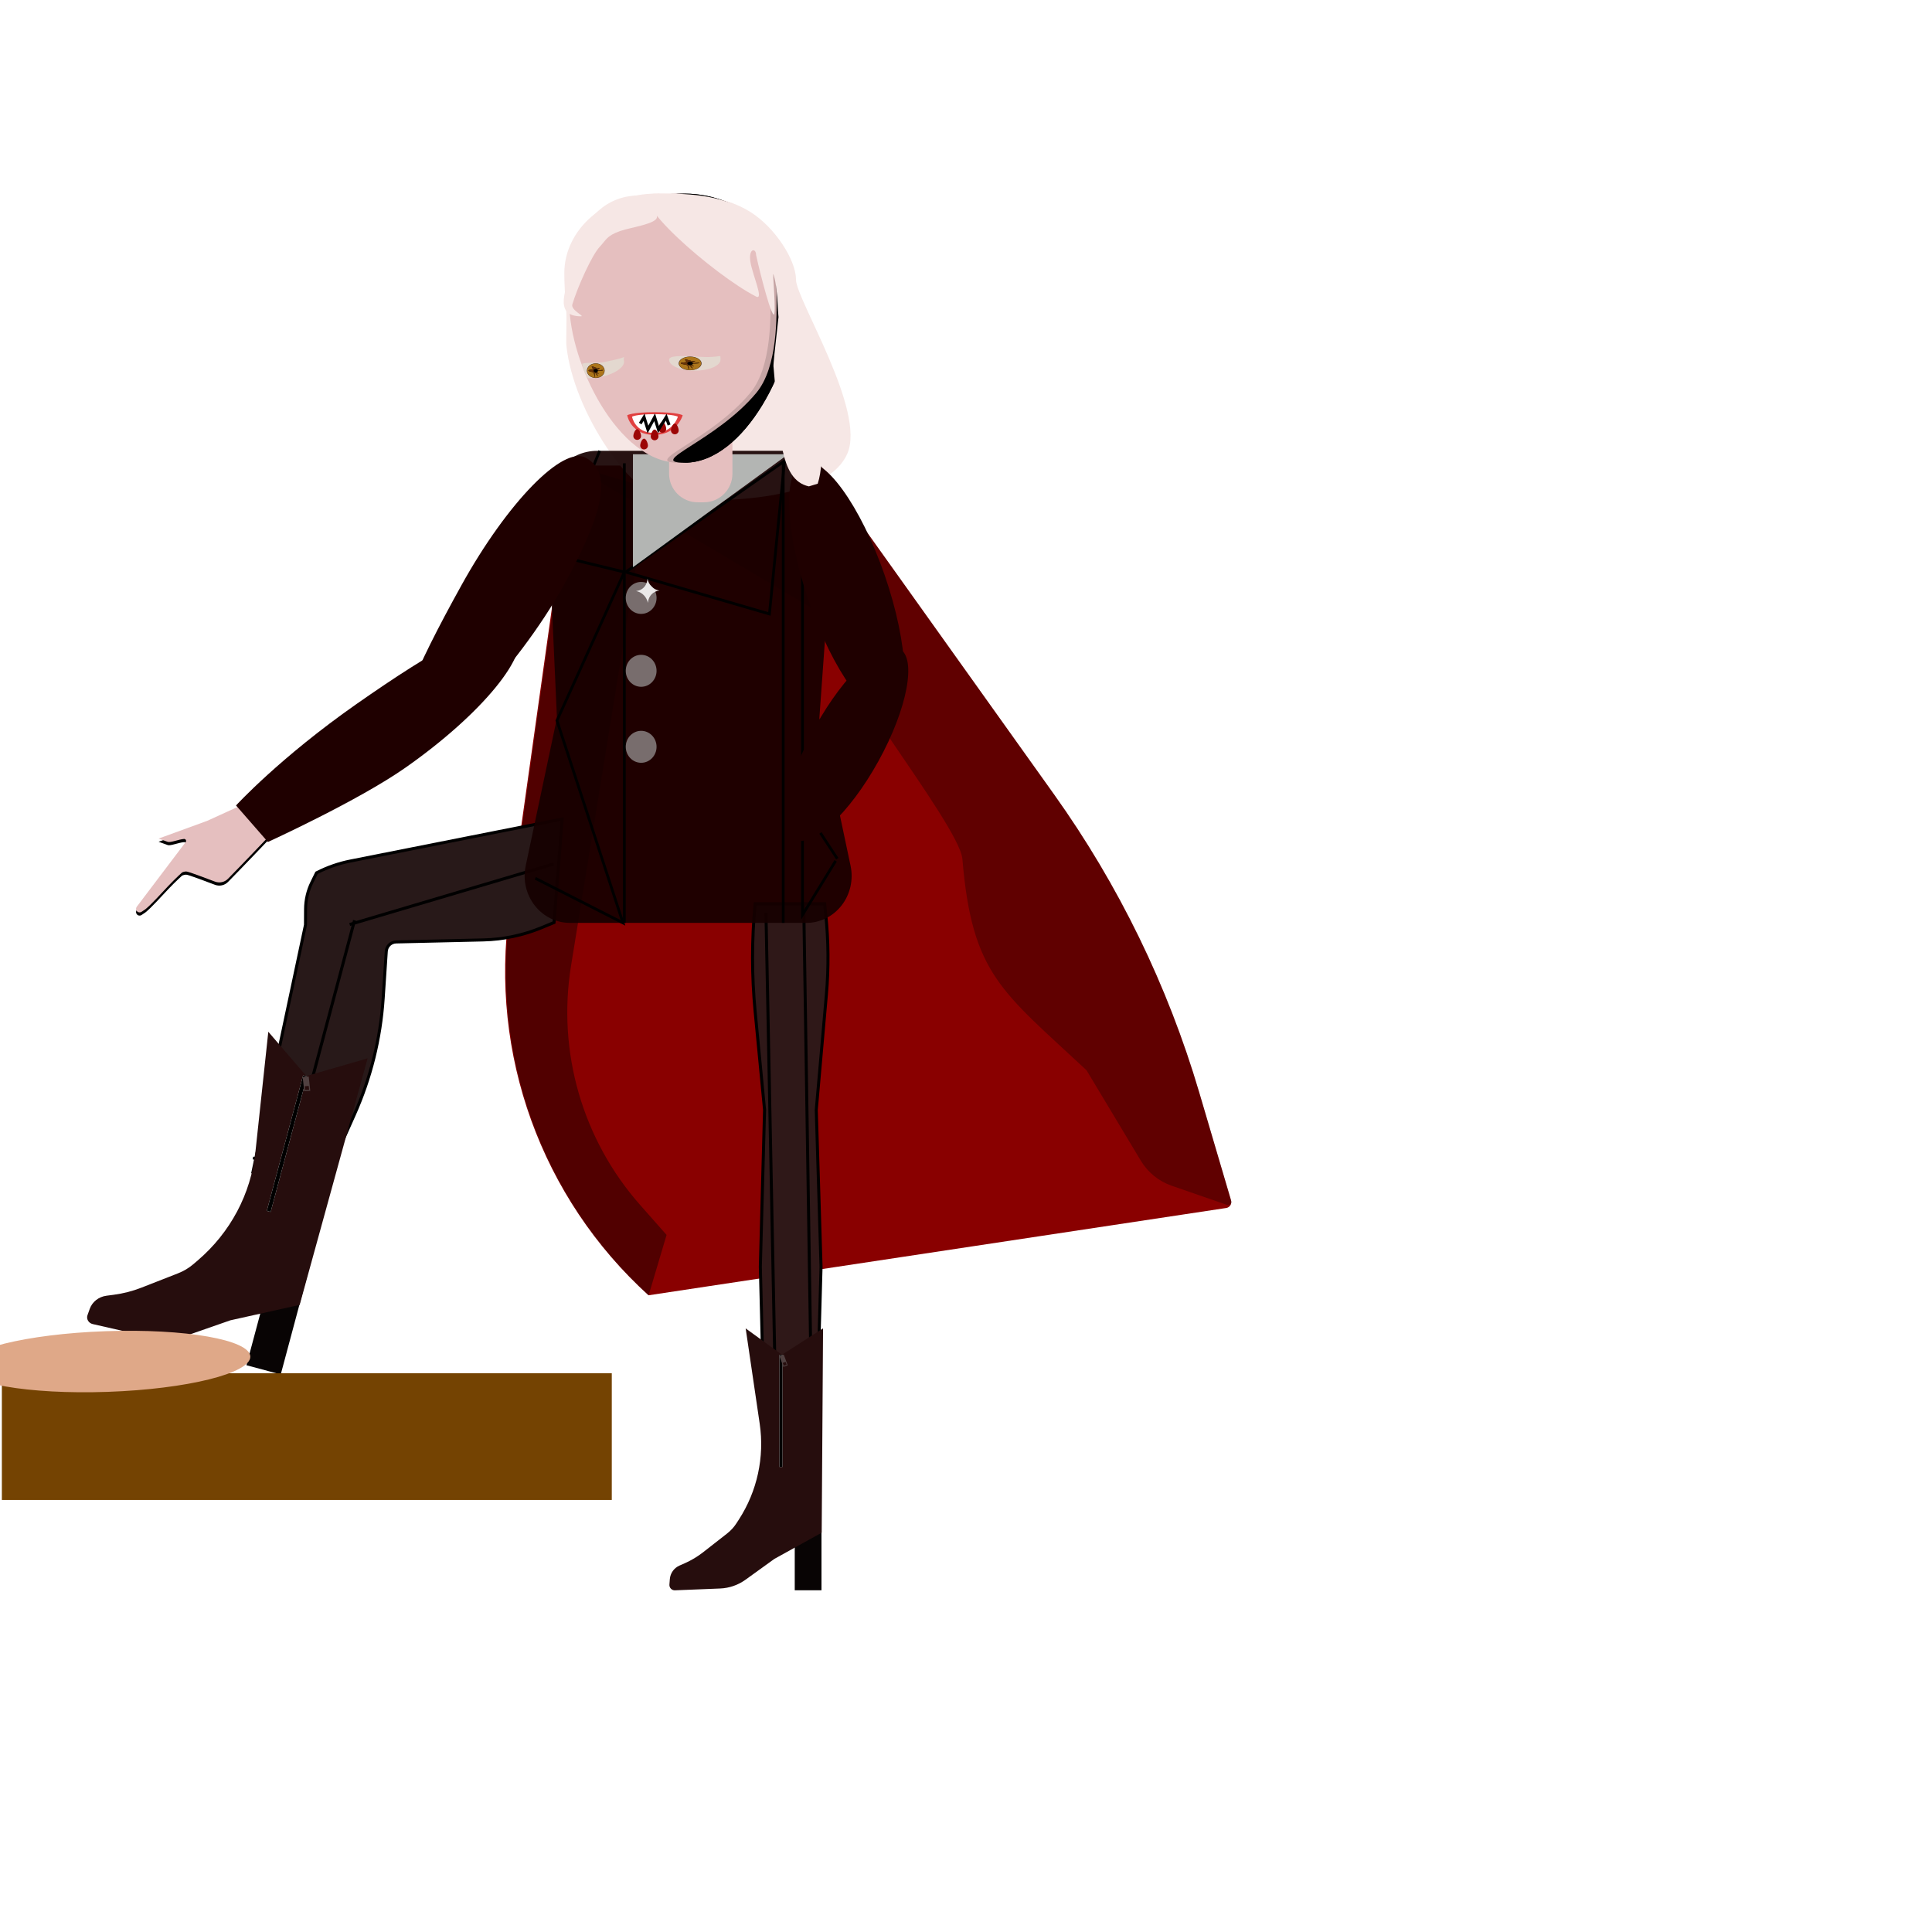 <?xml version="1.0" encoding="UTF-8" standalone="no" ?>
<!DOCTYPE svg PUBLIC "-//W3C//DTD SVG 1.1//EN" "http://www.w3.org/Graphics/SVG/1.1/DTD/svg11.dtd">
<svg xmlns="http://www.w3.org/2000/svg" xmlns:xlink="http://www.w3.org/1999/xlink" version="1.1" width="640" height="640" viewBox="0 0 640 640" xml:space="preserve">
<desc>Created with Fabric.js 5.3.0</desc>
<defs>
</defs>
<g transform="matrix(1 0 0 1 372.421 316.903)" id="0WftiqeJax6NkNqr-EO8p"  >
<path style="stroke: rgb(0,0,0); stroke-width: 1; stroke-dasharray: none; stroke-linecap: butt; stroke-dashoffset: 0; stroke-linejoin: miter; stroke-miterlimit: 4; fill: rgb(255,255,255); fill-opacity: 0; fill-rule: nonzero; opacity: 1;"  transform=" translate(0, 0)" d="M 0 0" stroke-linecap="round" />
</g>
<g transform="matrix(1 0 0 1 287.618 291.653)" id="7I45mXoZSQni11b2HvglB"  >
<g style=""   >
		<g transform="matrix(1.492 0 0 1.492 -0.013 0)" id="PHt1cNqFM0Gnp9Ys0Q3uA"  >
<path style="stroke: rgb(0,0,0); stroke-width: 0; stroke-dasharray: none; stroke-linecap: butt; stroke-dashoffset: 0; stroke-linejoin: miter; stroke-miterlimit: 4; fill: rgb(137,0,0); fill-rule: nonzero; opacity: 1;"  transform=" translate(0, 0)" d="M -48.771 92.109 C -72.572 70.519 -84.142 38.547 -79.671 6.726 L -65.782 -92.109 L -10.837 -92.109 L 41.244 -19.119 L 41.244 -19.119 C 55.609 1.013 66.514 23.402 73.509 47.124 L 80.562 71.045 L 80.562 71.045 C 80.67 71.412 80.614 71.808 80.409 72.131 C 80.203 72.453 79.868 72.671 79.49 72.728 z" stroke-linecap="round" />
</g>
		<g transform="matrix(1.492 0 0 1.492 11.069 -14.935)" id="Pc1S64l56hViGbwYAOQOP"  >
<path style="stroke: rgb(0,0,0); stroke-width: 0; stroke-dasharray: none; stroke-linecap: butt; stroke-dashoffset: 0; stroke-linejoin: miter; stroke-miterlimit: 4; fill: rgb(0,0,0); fill-opacity: 0.3; fill-rule: nonzero; opacity: 1;"  transform=" translate(0, 0)" d="M 41.042 52.155 C 22.204 34.557 15.641 30.949 13.483 5.261 C 12.827 -2.544 -19.353 -41.738 -18.262 -49.494 L -73.207 -82.101 L -18.262 -82.101 L 33.818 -9.111 L 33.818 -9.111 C 48.184 11.021 59.088 33.41 66.083 57.132 L 73.179 81.197 L 73.179 81.197 C 73.253 81.45 73.18 81.724 72.989 81.906 C 72.799 82.088 72.522 82.148 72.273 82.062 L 59.953 77.799 L 59.953 77.799 C 57.088 76.807 54.662 74.839 53.101 72.24 C 49.122 65.612 41.042 52.155 41.042 52.155 z" stroke-linecap="round" />
</g>
		<g transform="matrix(1.492 0 0 1.492 -93.417 -0)" id="Hhej_ns3WX7ssd2tJfvlq"  >
<path style="stroke: rgb(0,0,0); stroke-width: 0; stroke-dasharray: none; stroke-linecap: butt; stroke-dashoffset: 0; stroke-linejoin: miter; stroke-miterlimit: 4; fill: rgb(0,0,0); fill-opacity: 0.41; fill-rule: nonzero; opacity: 1;"  transform=" translate(0, 0)" d="M 13.853 92.109 C -9.846 70.512 -21.352 38.605 -16.89 6.853 L -2.983 -92.109 L 13.853 -87.145 L -3.374 18.936 L -3.374 18.936 C -6.478 38.054 -0.844 57.557 11.978 72.074 L 17.836 78.706 z" stroke-linecap="round" />
</g>
</g>
</g>
<g transform="matrix(1 0 0 1 261.79 387.134)" id="uOSua9PiI-DDTTTfiOcqi"  >
<g style=""   >
		<g transform="matrix(1 0 0 1 0 0.25)" id="cbsZrzfijPeWxHedEVcc5"  >
<g style=""   >
		<g transform="matrix(1 0 0 1 0 0)" id="Qgo3WLrnVCHHfGYnYlsUy"  >
<path style="stroke: rgb(0,0,0); stroke-width: 1; stroke-dasharray: none; stroke-linecap: butt; stroke-dashoffset: 0; stroke-linejoin: miter; stroke-miterlimit: 4; fill: rgb(47,24,24); fill-rule: nonzero; opacity: 1;"  transform=" translate(-12.497, -88.01)" d="M 3.977 176.02 L 21.11 176.02 L 22.69 120.274 L 21.11 68.297 L 24.462 30.058 C 25.235 21.242 25.164 12.373 24.249 3.571 L 23.878 -1.2878587085651816e-14 L 0.852 -1.2878587085651816e-14 C -0.284 11.855 -0.284 23.795 0.852 35.656 L 3.977 68.297 L 2.577 120.274 z" stroke-linecap="round" />
</g>
		<g transform="matrix(1 0 0 1 0.368 80.243)" id="jo3M-rz7rveS9sKfc-nDw"  >
<path style="stroke: rgb(0,0,0); stroke-width: 1; stroke-dasharray: none; stroke-linecap: butt; stroke-dashoffset: 0; stroke-linejoin: miter; stroke-miterlimit: 4; fill: rgb(255,255,255); fill-opacity: 0; fill-rule: nonzero; opacity: 1;"  transform=" translate(-0, 0)" d="M -7.88 0 L 7.88 0 z" stroke-linecap="round" />
</g>
</g>
</g>
		<g transform="matrix(1 0 0 1 -6.425 -2.388)" id="YeaO1sT2TqEfROfvZdpEv"  >
<path style="stroke: rgb(0,0,0); stroke-width: 1; stroke-dasharray: none; stroke-linecap: butt; stroke-dashoffset: 0; stroke-linejoin: miter; stroke-miterlimit: 4; fill: rgb(255,255,255); fill-opacity: 0; fill-rule: nonzero; opacity: 1;"  transform=" translate(-0, 0)" d="M -1.63 -82.337 L 1.63 82.337 z" stroke-linecap="round" />
</g>
		<g transform="matrix(1 0 0 1 5.765 -3.906)" id="e-EJ_IzzNyUgnVsARYKz6"  >
<path style="stroke: rgb(0,0,0); stroke-width: 1; stroke-dasharray: none; stroke-linecap: butt; stroke-dashoffset: 0; stroke-linejoin: miter; stroke-miterlimit: 4; fill: rgb(255,255,255); fill-opacity: 0; fill-rule: nonzero; opacity: 1;"  transform=" translate(0, 0)" d="M -1.321 -84.355 L 1.321 84.355 z" stroke-linecap="round" />
</g>
</g>
</g>
<g transform="matrix(1 0 0 1 135.015 332.216)" id="kFhEDUICb3w18fn4H2XJG"  >
<g style=""   >
		<g transform="matrix(1 0 0 1 0 0)" id="UztG4eNkDGZw-66CqZkDN"  >
<path style="stroke: rgb(0,0,0); stroke-width: 1; stroke-dasharray: none; stroke-linecap: butt; stroke-dashoffset: 0; stroke-linejoin: miter; stroke-miterlimit: 4; fill: rgb(40,25,25); fill-rule: nonzero; opacity: 1;"  transform=" translate(-51.222, -60.899)" d="M 99.742 34.276 L 102.444 0 L 32.303 13.904 C 28.475 14.663 24.77 15.943 21.29 17.71 L 21.066 17.823 L 21.066 17.823 L 19.516 20.982 C 18.163 23.739 17.451 26.767 17.434 29.838 L 17.404 35.053 L 1.4210854715202004e-14 116.933 L 22.893 121.799 L 33.563 97.985 C 39.012 85.824 42.253 72.791 43.133 59.494 L 44.171 43.831 C 44.285 42.107 45.696 40.754 47.424 40.714 L 76.322 40.045 C 82.945 39.891 89.482 38.515 95.605 35.986 z" stroke-linecap="round" />
</g>
		<g transform="matrix(-0.912 0.064 -0.064 -0.912 -39.167 53.526)" id="K-dWlnM3L0nctmIgn6FaP"  >
<path style="stroke: rgb(0,0,0); stroke-width: 1; stroke-dasharray: none; stroke-linecap: butt; stroke-dashoffset: 0; stroke-linejoin: miter; stroke-miterlimit: 4; fill: rgb(255,255,255); fill-opacity: 0; fill-rule: nonzero; opacity: 1;"  transform=" translate(0, 0)" d="M -13.003 -3.261 L 13.003 3.261 z" stroke-linecap="round" />
</g>
		<g transform="matrix(1 0 0 1 -28.366 13.082)" id="hRiYZu5yH_xlp2c4SX2Vt"  >
<path style="stroke: rgb(0,0,0); stroke-width: 1; stroke-dasharray: none; stroke-linecap: butt; stroke-dashoffset: 0; stroke-linejoin: miter; stroke-miterlimit: 4; fill: rgb(255,255,255); fill-opacity: 0; fill-rule: nonzero; opacity: 1;"  transform=" translate(-0, 0)" d="M 10.801 -40.445 L -10.801 40.445 z" stroke-linecap="round" />
</g>
		<g transform="matrix(0.998 -0.07 0.07 0.998 14.611 -35.993)" id="P1ZpOCPtc2RUSPPo9TvaD"  >
<path style="stroke: rgb(0,0,0); stroke-width: 1; stroke-dasharray: none; stroke-linecap: butt; stroke-dashoffset: 0; stroke-linejoin: miter; stroke-miterlimit: 4; fill: rgb(255,255,255); fill-opacity: 0; fill-rule: nonzero; opacity: 1;"  transform=" translate(0, 0)" d="M -34.393 7.63 L 34.393 -7.63 z" stroke-linecap="round" />
</g>
</g>
</g>
<g transform="matrix(3.334 0 0 2.903 234.348 114.978)" id="jS4pfvHffcGSvtS_z8ChX"  >
<path style="stroke: rgb(232,221,254); stroke-width: 0; stroke-dasharray: none; stroke-linecap: butt; stroke-dashoffset: 0; stroke-linejoin: miter; stroke-miterlimit: 4; fill: rgb(246,231,229); fill-rule: nonzero; opacity: 1;"  transform=" translate(0, 3.502e-7)" d="M -5.13 -17.512 C -2.365 -17.512 1.281 -17.567 4.268 -15.419 C 6.701 -13.669 8.799 -9.948 8.799 -7.695 C 8.799 -5.453 15.8 7.267 13.892 12.177 C 11.531 18.254 -0.879 17.48 -3.654 17.48 C -7.415 17.48 -13.343 7.336 -14.012 -0.157 C -14.054 -0.621 -13.979 -3.431 -14.012 -3.867 C -14.157 -5.784 -14.221 -7.397 -14.221 -8.421 C -14.221 -13.439 -10.148 -17.512 -5.13 -17.512 z" stroke-linecap="round" />
</g>
<g transform="matrix(0.901 0 0 0.935 227.954 227.528)" id="jONKM4lKjVJ0L6h3pH-rL"  >
<g style=""   >
		<g transform="matrix(1 0 0 1 0 0)" id="A4ElNkh9CAsYi6VmmPLMu"  >
<g style=""   >
		<g transform="matrix(1 0 0 1 0 0)" id="JUAiDEz76OPytrbt5lExR"  >
<g style=""   >
		<g transform="matrix(1 0 0 1 0 0)" id="oZ2guJ_tZbwf8eAC_voLd"  >
<g style=""   >
		<g transform="matrix(1 0 0 1 0 0.25)" id="gk9SXFUjsH3jI983gkBT2"  >
<g style=""   >
		<g transform="matrix(1.45 0 0 2.06 0 -0.25)" id="4bjDd3TxPUso-kEi6ix7c"  >
<path style="stroke: rgb(0,0,0); stroke-width: 0; stroke-dasharray: none; stroke-linecap: butt; stroke-dashoffset: 0; stroke-linejoin: miter; stroke-miterlimit: 4; fill: rgb(22,0,0); fill-opacity: 0.92; fill-rule: nonzero; opacity: 1;"  transform=" translate(0, -0)" d="M -33.264 5.37 L -35.697 -31.283 L -35.697 -31.283 C -35.858 -33.712 -34.6 -36.082 -32.215 -37.842 C -29.829 -39.601 -26.525 -40.596 -23.07 -40.596 L 24.724 -40.596 L 24.724 -40.596 C 28.188 -40.596 31.496 -39.581 33.853 -37.793 C 36.21 -36.006 37.403 -33.609 37.145 -31.177 L 33.273 5.37 L 41.191 30.788 L 41.191 30.788 C 41.935 33.177 41.101 35.676 38.923 37.582 C 36.744 39.488 33.456 40.596 29.98 40.596 L -29.982 40.596 L -29.982 40.596 C -33.457 40.596 -36.746 39.488 -38.924 37.581 C -41.102 35.675 -41.936 33.177 -41.19 30.787 z" stroke-linecap="round" />
</g>
		<g transform="matrix(1 0 0 1 -23.454 1.962)" id="8l11GLqVS1XagN3VeLMLa"  >
<path style="stroke: rgb(0,0,0); stroke-width: 1; stroke-dasharray: none; stroke-linecap: butt; stroke-dashoffset: 0; stroke-linejoin: miter; stroke-miterlimit: 4; fill: rgb(255,255,255); fill-opacity: 0; fill-rule: nonzero; opacity: 1;"  transform=" translate(0, 0)" d="M 0 -81.416 L 0 81.416 z" stroke-linecap="round" />
</g>
		<g transform="matrix(1 0 0 1 6 1.712)" id="EwlMEXPRPWgPq2OtZsDoU"  >
<path style="stroke: rgb(0,0,0); stroke-width: 1; stroke-dasharray: none; stroke-linecap: butt; stroke-dashoffset: 0; stroke-linejoin: miter; stroke-miterlimit: 4; fill: rgb(255,255,255); fill-opacity: 0; fill-rule: nonzero; opacity: 1;"  transform=" translate(0, 0)" d="M -28.954 -42.638 L 28.954 -81.666 L 28.954 81.666" stroke-linecap="round" />
</g>
		<g transform="matrix(1 0 0 1 -39.825 18.334)" id="3zSYljROlfIxPKYUdEBBv"  >
<path style="stroke: rgb(0,0,0); stroke-width: 1; stroke-dasharray: none; stroke-linecap: butt; stroke-dashoffset: 0; stroke-linejoin: miter; stroke-miterlimit: 4; fill: rgb(255,255,255); fill-opacity: 0; fill-rule: nonzero; opacity: 1;"  transform=" translate(0, 0)" d="M -8.407 -65.044 L 16.372 -59.26 L -8.407 -6.637 L 15.872 65.044 L -16.372 49.24" stroke-linecap="round" />
</g>
		<g transform="matrix(0.128 0 0 0.128 -17.272 -31.76)" id="3mFkE2jiv7OifZRxgyXc5"  >
<path style="stroke: rgb(0,0,0); stroke-width: 0; stroke-dasharray: none; stroke-linecap: butt; stroke-dashoffset: 0; stroke-linejoin: miter; stroke-miterlimit: 4; fill: rgb(135,128,128); fill-opacity: 0.85; fill-rule: nonzero; opacity: 1;"  transform=" translate(0, 0)" d="M 0 -44.248 C 24.425 -44.248 44.248 -24.425 44.248 0 C 44.248 24.425 24.425 44.248 0 44.248 C -24.425 44.248 -44.248 24.425 -44.248 0 C -44.248 -24.425 -24.425 -44.248 0 -44.248 z" stroke-linecap="round" />
</g>
		<g transform="matrix(0.128 0 0 0.128 -17.272 -5.932)" id="vWNEbctpN_HLUIm1ruQWJ"  >
<path style="stroke: rgb(0,0,0); stroke-width: 0; stroke-dasharray: none; stroke-linecap: butt; stroke-dashoffset: 0; stroke-linejoin: miter; stroke-miterlimit: 4; fill: rgb(135,128,128); fill-opacity: 0.85; fill-rule: nonzero; opacity: 1;"  transform=" translate(0, 0)" d="M 0 -44.248 C 24.425 -44.248 44.248 -24.425 44.248 0 C 44.248 24.425 24.425 44.248 0 44.248 C -24.425 44.248 -44.248 24.425 -44.248 0 C -44.248 -24.425 -24.425 -44.248 0 -44.248 z" stroke-linecap="round" />
</g>
		<g transform="matrix(0.128 0 0 0.128 -17.272 20.993)" id="BD7kxvDoXfyAX4DumIxr-"  >
<path style="stroke: rgb(0,0,0); stroke-width: 0; stroke-dasharray: none; stroke-linecap: butt; stroke-dashoffset: 0; stroke-linejoin: miter; stroke-miterlimit: 4; fill: rgb(135,128,128); fill-opacity: 0.85; fill-rule: nonzero; opacity: 1;"  transform=" translate(0, 0)" d="M 0 -44.248 C 24.425 -44.248 44.248 -24.425 44.248 0 C 44.248 24.425 24.425 44.248 0 44.248 C -24.425 44.248 -44.248 24.425 -44.248 0 C -44.248 -24.425 -24.425 -44.248 0 -44.248 z" stroke-linecap="round" />
</g>
		<g transform="matrix(1 0 0 1 6.25 -53.266)" id="K3EAhOleU-aoxU7-Bg6Kb"  >
<path style="stroke: rgb(0,0,0); stroke-width: 1; stroke-dasharray: none; stroke-linecap: butt; stroke-dashoffset: 0; stroke-linejoin: miter; stroke-miterlimit: 4; fill: rgb(255,255,255); fill-opacity: 0; fill-rule: nonzero; opacity: 1;"  transform=" translate(0, 0)" d="M -29.204 12.34 L 23.64 27.188 L 29.204 -27.188" stroke-linecap="round" />
</g>
</g>
</g>
		<g transform="matrix(1 0 0 1 -40.36 -65.135)" id="qDCVVFsrmv-SGRD9lH0Aq"  >
<path style="stroke: rgb(0,0,0); stroke-width: 1; stroke-dasharray: none; stroke-linecap: butt; stroke-dashoffset: 0; stroke-linejoin: miter; stroke-miterlimit: 4; fill: rgb(255,255,255); fill-opacity: 0; fill-rule: nonzero; opacity: 1;"  transform=" translate(0, -0)" d="M -7.84 18.493 L 7.84 -18.493 z" stroke-linecap="round" />
</g>
		<g transform="matrix(1 0 0 1 48.142 0.875)" id="Q2xmobTgEOKQBFMG16-d2"  >
<path style="stroke: rgb(0,0,0); stroke-width: 1; stroke-dasharray: none; stroke-linecap: butt; stroke-dashoffset: 0; stroke-linejoin: miter; stroke-miterlimit: 4; fill: rgb(255,255,255); fill-opacity: 0; fill-rule: nonzero; opacity: 1;"  transform=" translate(0, 0)" d="M -6.098 -79.921 L -6.098 40.985 L -6.098 79.921 L 6.098 60.775" stroke-linecap="round" />
</g>
</g>
</g>
		<g transform="matrix(1 0 0 1 48.246 51.179)" id="5YiNS7fBxR1NGta88eOXG"  >
<path style="stroke: rgb(0,0,0); stroke-width: 1; stroke-dasharray: none; stroke-linecap: butt; stroke-dashoffset: 0; stroke-linejoin: miter; stroke-miterlimit: 4; fill: rgb(255,255,255); fill-opacity: 0; fill-rule: nonzero; opacity: 1;"  transform=" translate(0, -0)" d="M 6.598 9.721 L -6.598 -9.721 z" stroke-linecap="round" />
</g>
</g>
</g>
		<g transform="matrix(0.348 0 0 -0.348 8.247 -62.397)" id="mhUaY3MRkisalMcINUvFe"  >
<path style="stroke: none; stroke-width: 1; stroke-dasharray: none; stroke-linecap: butt; stroke-dashoffset: 0; stroke-linejoin: miter; stroke-miterlimit: 4; fill: rgb(179,181,179); fill-rule: nonzero; opacity: 1;"  transform=" translate(0, 0)" d="M -82 -57.5 L 82 57.5 L -82 57.5 z" stroke-linecap="round" />
</g>
</g>
</g>
		<g transform="matrix(0.125 0.121 -0.121 0.125 -14.856 -34.029)" id="PCIsPen0n7fB0l0cGIhYE"  >
<path style="stroke: rgb(0,0,0); stroke-width: 0; stroke-dasharray: none; stroke-linecap: butt; stroke-dashoffset: 0; stroke-linejoin: miter; stroke-miterlimit: 4; fill: rgb(255,255,255); fill-opacity: 0.85; fill-rule: nonzero; opacity: 1;"  transform=" translate(0, 0)" d="M -17.422 17.422 C -9.461 8.848 -8.448 -4.076 -14.976 -13.785 L -17.422 -17.422 L -17.422 -17.422 L -17.422 -17.422 C -7.492 -10.45 5.642 -10.087 15.941 -16.5 L 17.422 -17.422 L 17.422 -17.422 L 17.422 -17.422 C 9.122 -8.039 8.621 5.906 16.228 15.86 L 17.422 17.422 L 17.422 17.422 L 17.422 17.422 C 7.394 10.808 -5.519 10.46 -15.888 16.525 z" stroke-linecap="round" />
</g>
</g>
</g>
<g transform="matrix(0.47 0 0 1 232.135 144.071)" id="Vmao8u9POJKFJSutHyJZB"  >
<path style="stroke: rgb(145,113,91); stroke-width: 0; stroke-dasharray: none; stroke-linecap: butt; stroke-dashoffset: 0; stroke-linejoin: miter; stroke-miterlimit: 4; fill: rgb(229,191,191); fill-rule: nonzero; opacity: 1;"  transform=" translate(0, 0)" d="M -22.321 -12.851 C -22.321 -18.081 -13.3 -22.321 -2.172 -22.321 L 2.172 -22.321 L 2.172 -22.321 C 13.3 -22.321 22.321 -18.081 22.321 -12.851 L 22.321 12.851 L 22.321 12.851 C 22.321 18.081 13.3 22.321 2.172 22.321 L -2.172 22.321 L -2.172 22.321 C -13.3 22.321 -22.321 18.081 -22.321 12.851 z" stroke-linecap="round" />
</g>
<g transform="matrix(1 0 0 1 224.824 108.713)" id="0Sccg8HmVpblA9BIZP-4T"  >
<g style=""   >
		<g transform="matrix(-1 0 0 1 0 0)" id="jxScAKuxgwytCmwih-XCA"  >
<path style="stroke:white;stroke-width: 0; stroke-dasharray: none; stroke-linecap: butt; stroke-dashoffset: 0; stroke-linejoin: miter; stroke-miterlimit: 4; stroke: white;fill-rule: nonzero; opacity: 1;filter: url(#SVGID_0);"  transform=" translate(0, 0)" d="M 0 -44.565 C 20 -44.565 36.232 -28.333 36.232 -8.333 C 36.232 11.667 20 44.565 0 44.565 C -20 44.565 -36.232 11.667 -36.232 -8.333 C -36.232 -28.333 -20 -44.565 0 -44.565 z" stroke-linecap="round" />
<filter id="SVGID_0" y="-23.366%" height="146.732%" x="-26.9%" width="153.8%" >
	<feGaussianBlur in="SourceAlpha" stdDeviation="1.5"></feGaussianBlur>
	<feOffset dx="-2" dy="0" result="oBlur" ></feOffset>
	<feFlood flood-color="rgb(0,0,0)" flood-opacity="0.5"/>
	<feComposite in2="oBlur" operator="in" />
	<feMerge>
		<feMergeNode></feMergeNode>
		<feMergeNode in="SourceGraphic"></feMergeNode>
	</feMerge>
</filter>
<path style="stroke: rgb(27,80,151); stroke-width: 0; stroke-dasharray: none; stroke-linecap: butt; stroke-dashoffset: 0; stroke-linejoin: miter; stroke-miterlimit: 4; fill: rgb(229,191,191); fill-rule: nonzero; opacity: 1;"  transform=" translate(0, 0)" d="M 0 -44.565 C 20 -44.565 36.232 -28.333 36.232 -8.333 C 36.232 11.667 20 44.565 0 44.565 C -20 44.565 -36.232 11.667 -36.232 -8.333 C -36.232 -28.333 -20 -44.565 0 -44.565 z" stroke-linecap="round" />
</g>
		<g transform="matrix(-1 0 0 1 16.003 0)" id="1_YKoyqOQnrPBiQoql46y"  >
<path style="stroke:white;stroke-width: 0; stroke-dasharray: none; stroke-linecap: butt; stroke-dashoffset: 0; stroke-linejoin: miter; stroke-miterlimit: 4; stroke: white;fill-rule: nonzero; opacity: 1;filter: url(#SVGID_1);"  transform=" translate(-0, 0)" d="M 16.003 -44.565 C 30.015 -44.565 5.83 -40.919 -7.737 -30.122 C -13.535 -25.508 -14.432 -17.22 -14.432 -11.232 C -14.432 -4.214 -14.935 12.72 -7.737 21.399 C 5.577 37.454 28.985 44.565 16.003 44.565 C -3.997 44.565 -20.229 11.667 -20.229 -8.333 C -20.229 -28.333 -3.997 -44.565 16.003 -44.565 z" stroke-linecap="round" />
<filter id="SVGID_1" y="-23.366%" height="146.732%" x="-32.358%" width="164.717%" >
	<feGaussianBlur in="SourceAlpha" stdDeviation="1.5"></feGaussianBlur>
	<feOffset dx="-2" dy="0" result="oBlur" ></feOffset>
	<feFlood flood-color="rgb(0,0,0)" flood-opacity="0.5"/>
	<feComposite in2="oBlur" operator="in" />
	<feMerge>
		<feMergeNode></feMergeNode>
		<feMergeNode in="SourceGraphic"></feMergeNode>
	</feMerge>
</filter>
<path style="stroke: rgb(27,80,151); stroke-width: 0; stroke-dasharray: none; stroke-linecap: butt; stroke-dashoffset: 0; stroke-linejoin: miter; stroke-miterlimit: 4; fill: rgb(0,0,0); fill-opacity: 0.14; fill-rule: nonzero; opacity: 1;"  transform=" translate(-0, 0)" d="M 16.003 -44.565 C 30.015 -44.565 5.83 -40.919 -7.737 -30.122 C -13.535 -25.508 -14.432 -17.22 -14.432 -11.232 C -14.432 -4.214 -14.935 12.72 -7.737 21.399 C 5.577 37.454 28.985 44.565 16.003 44.565 C -3.997 44.565 -20.229 11.667 -20.229 -8.333 C -20.229 -28.333 -3.997 -44.565 16.003 -44.565 z" stroke-linecap="round" />
</g>
</g>
</g>
<g transform="matrix(0.978 -0.208 0.208 0.978 200.289 121.75)" id="rCkWShFDcgFlxOsjL-4E8"  >
<path style="stroke: rgb(91,136,18); stroke-width: 0; stroke-dasharray: none; stroke-linecap: butt; stroke-dashoffset: 0; stroke-linejoin: miter; stroke-miterlimit: 4; fill: rgb(227,216,207); fill-rule: nonzero; opacity: 1;"  transform=" translate(0, 0)" d="M 3.78 -1.812 C 8.478 -1.812 6.716 -2.818 6.716 -0.819 C 6.716 1.18 2.904 2.803 -1.794 2.803 C -3.385 2.803 -4.874 2.617 -6.148 2.293 C -6.148 2.293 -6.361 1.71 -6.466 1.422 L -6.466 1.422 C -6.846 0.385 -7.04 -0.711 -7.04 -1.815 C -7.04 -2.13 -7.04 -2.767 -7.04 -2.767 C -5.376 -3.022 -1.909 -1.812 0.254 -1.812 z" stroke-linecap="round" />
</g>
<g transform="matrix(0.16 0 0 0.132 197.352 122.79)" id="PQ53gGFdH54ESSmjLX9Dc"  >
<g style=""   >
		<g transform="matrix(1 0 0 1 0 0)" id="XZowS5eIi_HHmV250cNQg"  >
<path style="stroke: rgb(160,102,1); stroke-width: 0; stroke-dasharray: none; stroke-linecap: butt; stroke-dashoffset: 0; stroke-linejoin: miter; stroke-miterlimit: 4; fill: rgb(62,39,29); fill-rule: nonzero; opacity: 1;"  transform=" translate(-18.382, -18.382)" d="M 18.382 0 C 28.529 0 36.765 8.235 36.765 18.382 C 36.765 28.529 28.529 36.765 18.382 36.765 C 8.235 36.765 0 28.529 0 18.382 C 0 8.235 8.235 0 18.382 0 Z" stroke-linecap="round" />
</g>
		<g transform="matrix(0.968 0 0 0.968 0 0)" id="6hWf0-ZvSL0QOBQOgSH6G"  >
<path style="stroke: rgb(160,102,1); stroke-width: 0; stroke-dasharray: none; stroke-linecap: butt; stroke-dashoffset: 0; stroke-linejoin: miter; stroke-miterlimit: 4; fill: rgb(172,117,27); fill-rule: nonzero; opacity: 1;"  transform=" translate(0, 0)" d="M 0 -18.382 C 10.147 -18.382 18.382 -10.147 18.382 0 C 18.382 10.147 10.147 18.382 0 18.382 C -10.147 18.382 -18.382 10.147 -18.382 0 C -18.382 -10.147 -10.147 -18.382 0 -18.382 z" stroke-linecap="round" />
</g>
		<g transform="matrix(1 0 0 1 0 2.663)" id="-UavzdP7ja72kU-yHLeUi"  >
<path style="stroke:white;stroke-width: 0; stroke-dasharray: none; stroke-linecap: butt; stroke-dashoffset: 0; stroke-linejoin: miter; stroke-miterlimit: 4; stroke: white;fill-rule: nonzero; opacity: 1;filter: url(#SVGID_2);"  transform=" translate(-0, 0)" d="M -5.545 -6.884 C -5.173 -7.97 -7.389 -9.072 -7.488 -9.879 C -7.913 -13.356 -9.309 -14.172 -6.725 -13.479 C -5.919 -13.263 -0.495 -9.879 1.135 -9.879 C 2.26 -9.879 -0.433 -7.827 0.407 -7.875 C 4.627 -8.12 9.044 -10.712 7.669 -7.875 C 7.194 -6.894 0.717 -5.093 1.135 -3.262 C 1.436 -1.943 14.942 -5.445 14.942 -4.035 C 14.942 -2.559 10.033 -2.68 8.617 -2.441 C 5.531 -1.918 4.127 -2.55 1.135 -1.423 C 0.399 -1.145 6.725 5.451 5.959 5.615 C 4.99 5.823 1.937 1.947 1.135 2.285 C -0.098 2.805 5.423 10.6 3.946 10.641 C 2.812 10.672 -1.085 1.274 -2.217 1.447 C -3.125 1.585 -1.27 13.43 -2.217 13.43 C -3.907 13.43 -1.908 14.049 -2.217 13.43 C -3.146 11.573 -2.394 6.372 -4.788 2.285 C -6.383 -0.438 -14.942 0.118 -14.942 -3.262 C -14.942 -5.346 -6.185 -5.016 -5.545 -6.884 z" stroke-linecap="round" />
<filter id="SVGID_2" y="-23.648%" height="147.297%" x="-23.346%" width="146.693%" >
	<feGaussianBlur in="SourceAlpha" stdDeviation="0.5"></feGaussianBlur>
	<feOffset dx="0" dy="0" result="oBlur" ></feOffset>
	<feFlood flood-color="rgb(0,0,0)" flood-opacity="1"/>
	<feComposite in2="oBlur" operator="in" />
	<feMerge>
		<feMergeNode></feMergeNode>
		<feMergeNode in="SourceGraphic"></feMergeNode>
	</feMerge>
</filter>
<path style="stroke: rgb(160,102,1); stroke-width: 0; stroke-dasharray: none; stroke-linecap: butt; stroke-dashoffset: 0; stroke-linejoin: miter; stroke-miterlimit: 4; fill: rgb(101,49,8); fill-rule: nonzero; opacity: 1;"  transform=" translate(-0, 0)" d="M -5.545 -6.884 C -5.173 -7.97 -7.389 -9.072 -7.488 -9.879 C -7.913 -13.356 -9.309 -14.172 -6.725 -13.479 C -5.919 -13.263 -0.495 -9.879 1.135 -9.879 C 2.26 -9.879 -0.433 -7.827 0.407 -7.875 C 4.627 -8.12 9.044 -10.712 7.669 -7.875 C 7.194 -6.894 0.717 -5.093 1.135 -3.262 C 1.436 -1.943 14.942 -5.445 14.942 -4.035 C 14.942 -2.559 10.033 -2.68 8.617 -2.441 C 5.531 -1.918 4.127 -2.55 1.135 -1.423 C 0.399 -1.145 6.725 5.451 5.959 5.615 C 4.99 5.823 1.937 1.947 1.135 2.285 C -0.098 2.805 5.423 10.6 3.946 10.641 C 2.812 10.672 -1.085 1.274 -2.217 1.447 C -3.125 1.585 -1.27 13.43 -2.217 13.43 C -3.907 13.43 -1.908 14.049 -2.217 13.43 C -3.146 11.573 -2.394 6.372 -4.788 2.285 C -6.383 -0.438 -14.942 0.118 -14.942 -3.262 C -14.942 -5.346 -6.185 -5.016 -5.545 -6.884 z" stroke-linecap="round" />
</g>
		<g transform="matrix(0.249 0 0 0.249 0 0)" id="_M_PhkXVyjcew9P-qpfpZ"  >
<path style="stroke: rgb(160,102,1); stroke-width: 0; stroke-dasharray: none; stroke-linecap: butt; stroke-dashoffset: 0; stroke-linejoin: miter; stroke-miterlimit: 4; fill: rgb(0,0,0); fill-rule: nonzero; opacity: 1;"  transform=" translate(0, 0)" d="M 0 -18.382 C 10.147 -18.382 18.382 -10.147 18.382 0 C 18.382 10.147 10.147 18.382 0 18.382 C -10.147 18.382 -18.382 10.147 -18.382 0 C -18.382 -10.147 -10.147 -18.382 0 -18.382 z" stroke-linecap="round" />
</g>
</g>
</g>
<g transform="matrix(0.212 -0.073 0.243 0.704 280.523 194.928)" id="ez10Jj8WAVIQ2USntPusA"  >
<path style="stroke: rgb(61,1,45); stroke-width: 0; stroke-dasharray: none; stroke-linecap: butt; stroke-dashoffset: 0; stroke-linejoin: miter; stroke-miterlimit: 4; fill: rgb(31,0,0); fill-rule: nonzero; opacity: 1;"  transform=" translate(0, 0)" d="M 0 -59.259 C 32.711 -59.259 59.259 -32.711 59.259 0 C 59.259 32.711 32.711 59.259 0 59.259 C -32.711 59.259 -59.259 32.711 -59.259 0 C -59.259 -32.711 -32.711 -59.259 0 -59.259 z" stroke-linecap="round" />
</g>
<g transform="matrix(0.176 0.097 -0.295 0.533 280.523 246.464)" id="6jeml4_Nf460Z3XmHBIGQ"  >
<path style="stroke: rgb(61,1,45); stroke-width: 0; stroke-dasharray: none; stroke-linecap: butt; stroke-dashoffset: 0; stroke-linejoin: miter; stroke-miterlimit: 4; fill: rgb(31,0,0); fill-rule: nonzero; opacity: 1;"  transform=" translate(0, 0)" d="M 0 -59.259 C 32.711 -59.259 59.259 -32.711 59.259 0 C 59.259 32.711 32.711 59.259 0 59.259 C -32.711 59.259 -59.259 32.711 -59.259 0 C -59.259 -32.711 -32.711 -59.259 0 -59.259 z" stroke-linecap="round" />
</g>
<g transform="matrix(1 0 0 0.938 243.417 112.625)" id="K5yXoMlDgDefZI-C_uO-h"  >
<path style="stroke: rgb(232,221,254); stroke-width: 0; stroke-dasharray: none; stroke-linecap: butt; stroke-dashoffset: 0; stroke-linejoin: miter; stroke-miterlimit: 4; fill: rgb(246,231,229); fill-rule: nonzero; opacity: 1;"  transform=" translate(-0, -8.671e-7)" d="M -26.171 -51.703 C -16.952 -51.703 -4.8 -51.885 5.157 -44.724 C 13.269 -38.89 20.263 -26.488 20.263 -18.978 C 20.263 -11.68 32.784 33.379 27.466 50.75 L 24.534 51.703 C 14.569 49.392 14.877 32.502 12.808 9.32 C 12.67 7.775 15.223 -13.894 15.114 -15.346 C 14.887 -18.34 16.947 -3.336 15.114 -5.674 C 13.777 -7.378 14.746 -16.59 12.808 -23.163 C 12.349 -24.719 13.933 -7.923 12.808 -9.022 C 11.287 -10.507 7.044 -29.67 7.044 -30.043 C 7.044 -32.569 4.478 -32.478 5.157 -27.656 C 5.795 -23.127 9.775 -13.869 7.044 -15.346 C -6.569 -22.706 -38.001 -51.703 -26.171 -51.703 z" stroke-linecap="round" />
</g>
<g transform="matrix(1 0 0 1 202.66 84.465)" id="uAr8biG5TXkipHAS1n-BA"  >
<path style="stroke: rgb(9,194,235); stroke-width: 0; stroke-dasharray: none; stroke-linecap: butt; stroke-dashoffset: 0; stroke-linejoin: miter; stroke-miterlimit: 4; fill: rgb(246,231,229); fill-rule: nonzero; opacity: 1;"  transform=" translate(2.807e-7, 0)" d="M 8.7 -19.683 C 19.523 -19.683 14.974 -23.448 14.974 -12.624 C 14.974 -10.304 6.475 -9.206 2.865 -7.968 C -1.781 -6.375 -1.97 -4.808 -3.899 -2.82 C -6.564 -0.076 -11.375 10.712 -13.067 16.379 C -13.639 18.292 -8.816 20.317 -10.208 20.317 C -19.545 20.317 -15.104 11.08 -13.067 4.18 C -12.743 3.082 -10.908 1.411 -10.908 -0.075 C -10.908 -10.899 -2.124 -19.683 8.7 -19.683 z" stroke-linecap="round" />
</g>
<g transform="matrix(1 0 0 1 247.532 483.421)" id="Tz10OUlRdZSICxZ_TdjON"  >
<g style=""   >
		<g transform="matrix(1 0 0 1 0 0)" id="SBhgJe2WkxvMoTC6QmoPo"  >
<g style=""   >
		<g transform="matrix(0.093 0 0 0.325 20.167 27.902)" id="V573liW4Y9BtoPjB9OFMY"  >
<path style="stroke: rgb(172,200,106); stroke-width: 0; stroke-dasharray: none; stroke-linecap: butt; stroke-dashoffset: 0; stroke-linejoin: miter; stroke-miterlimit: 4; fill: rgb(8,4,4); fill-rule: nonzero; opacity: 1;"  transform=" translate(0, 0)" d="M -47.619 -47.619 L 47.619 -47.619 L 47.619 47.619 L -47.619 47.619 z" stroke-linecap="round" />
</g>
		<g transform="matrix(0.703 0.011 -0.004 0.235 0 0)" id="66VB04WjBHreG7WeuGslI"  >
<path style="stroke: rgb(162,139,28); stroke-width: 0; stroke-dasharray: none; stroke-linecap: butt; stroke-dashoffset: 0; stroke-linejoin: miter; stroke-miterlimit: 4; fill: rgb(38,13,13); fill-rule: nonzero; opacity: 1;"  transform=" translate(-0, -0)" d="M -33.008 186.193 C -33.723 186.313 -34.422 185.511 -34.928 183.989 C -35.434 182.468 -35.7 180.372 -35.658 178.231 L -35.508 170.626 L -35.508 170.626 C -35.342 162.204 -33.642 154.754 -31.083 151.245 L -28.699 147.974 L -28.699 147.974 C -25.594 143.714 -22.679 138.309 -20.021 131.886 L -8.899 105.001 L -8.899 105.001 C -7.189 100.867 -5.721 95.906 -4.557 90.321 L -3.442 84.972 L -3.442 84.972 C 4.961 44.661 8.17 -3.475 5.585 -50.449 L -1.788 -184.451 L 15.523 -148.174 L 34.67 -186.205 L 35.662 101.774 L 13.569 139.75 L 0.147 169.709 L 0.147 169.709 C -3.308 177.419 -7.445 181.913 -11.751 182.634 z" stroke-linecap="round" />
</g>
		<g transform="matrix(1 0 0 1.241 11.18 -16.033)" id="BpGWwk75AsQ9nsuo1xY5y"  >
<path style="stroke:white;stroke-width: 1; stroke-dasharray: none; stroke-linecap: butt; stroke-dashoffset: 0; stroke-linejoin: miter; stroke-miterlimit: 4; stroke: white;fill-rule: nonzero; opacity: 1;filter: url(#SVGID_3);"  transform=" translate(0, 0)" d="M 0 -14.956 L 0 14.956 z" stroke-linecap="round" />
<filter id="SVGID_3" y="-40%" height="180%" x="-40%" width="180%" >
	<feGaussianBlur in="SourceAlpha" stdDeviation="0.5"></feGaussianBlur>
	<feOffset dx="0" dy="0" result="oBlur" ></feOffset>
	<feFlood flood-color="rgb(0,0,0)" flood-opacity="1"/>
	<feComposite in2="oBlur" operator="in" />
	<feMerge>
		<feMergeNode></feMergeNode>
		<feMergeNode in="SourceGraphic"></feMergeNode>
	</feMerge>
</filter>
<path style="stroke: rgb(0,0,0); stroke-width: 1; stroke-dasharray: none; stroke-linecap: butt; stroke-dashoffset: 0; stroke-linejoin: miter; stroke-miterlimit: 4; fill: rgb(255,255,255); fill-opacity: 0; fill-rule: nonzero; opacity: 1;"  transform=" translate(0, 0)" d="M 0 -14.956 L 0 14.956 z" stroke-linecap="round" />
</g>
</g>
</g>
		<g transform="matrix(0.782 -0.285 0.285 0.782 12.039 -32.657)" id="FWNUbYwnmjwdPkeQBXtC6"  >
<path style="stroke: rgb(240,86,196); stroke-width: 0; stroke-dasharray: none; stroke-linecap: butt; stroke-dashoffset: 0; stroke-linejoin: miter; stroke-miterlimit: 4; fill: rgb(80,65,65); fill-rule: nonzero; opacity: 1;"  transform=" translate(0, 0)" d="M -0.914 -2.262 L 0.914 -2.262 L 0.914 2.262 L -0.914 2.262 z M -0.606 1.913 L 0.606 1.913 L 0.606 0.701 L -0.606 0.701 z" stroke-linecap="round" />
</g>
</g>
</g>
<g transform="matrix(0.463 0 0 0.197 230.158 120.38)" id="61-Mhp7VZug4qRq1RF3_B"  >
<path style="stroke: rgb(91,136,18); stroke-width: 0; stroke-dasharray: none; stroke-linecap: butt; stroke-dashoffset: 0; stroke-linejoin: miter; stroke-miterlimit: 4; fill: rgb(227,216,207); fill-rule: nonzero; opacity: 1;"  transform=" translate(-0, -0)" d="M 9.009 -10.685 C 19.156 -10.685 18.375 -16.296 18.375 -6.149 C 18.375 3.998 10.14 12.233 -0.007 12.233 C -10.154 12.233 -18.389 3.998 -18.389 -6.149 C -18.389 -16.296 -1.138 -10.685 9.009 -10.685 z" stroke-linecap="round" />
</g>
<g transform="matrix(1.283 0.344 -0.324 1.209 75.497 394.391)" id="FQrnO0Wjl9cEtWmb752U1"  >
<g style=""   >
		<g transform="matrix(1 0 0 1 0 0)" id="8ku_jUw7CpICyq-fibUBs"  >
<g style=""   >
		<g transform="matrix(0.093 0 0 0.325 20.167 27.902)" id="ifurRiHFg5Gi5yv4ko4NQ"  >
<path style="stroke: rgb(172,200,106); stroke-width: 0; stroke-dasharray: none; stroke-linecap: butt; stroke-dashoffset: 0; stroke-linejoin: miter; stroke-miterlimit: 4; fill: rgb(8,4,4); fill-rule: nonzero; opacity: 1;"  transform=" translate(0, 0)" d="M -47.619 -47.619 L 47.619 -47.619 L 47.619 47.619 L -47.619 47.619 z" stroke-linecap="round" />
</g>
		<g transform="matrix(0.703 0.011 -0.004 0.235 0 0)" id="PydfCzBGuZ83MUl1eU7RR"  >
<path style="stroke: rgb(162,139,28); stroke-width: 0; stroke-dasharray: none; stroke-linecap: butt; stroke-dashoffset: 0; stroke-linejoin: miter; stroke-miterlimit: 4; fill: rgb(38,13,13); fill-rule: nonzero; opacity: 1;"  transform=" translate(-0, -0)" d="M -33.008 186.193 C -33.723 186.313 -34.422 185.511 -34.928 183.989 C -35.434 182.468 -35.7 180.372 -35.658 178.231 L -35.508 170.626 L -35.508 170.626 C -35.342 162.204 -33.642 154.754 -31.083 151.245 L -28.699 147.974 L -28.699 147.974 C -25.594 143.714 -22.679 138.309 -20.021 131.886 L -8.899 105.001 L -8.899 105.001 C -7.189 100.867 -5.721 95.906 -4.557 90.321 L -3.442 84.972 L -3.442 84.972 C 4.961 44.661 8.17 -3.475 5.585 -50.449 L -1.788 -184.451 L 15.523 -148.174 L 34.67 -186.205 L 35.662 101.774 L 13.569 139.75 L 0.147 169.709 L 0.147 169.709 C -3.308 177.419 -7.445 181.913 -11.751 182.634 z" stroke-linecap="round" />
</g>
		<g transform="matrix(1 0 0 1.241 11.18 -16.033)" id="af43tBHzr8O94YezYuQv1"  >
<path style="stroke:white;stroke-width: 1; stroke-dasharray: none; stroke-linecap: butt; stroke-dashoffset: 0; stroke-linejoin: miter; stroke-miterlimit: 4; stroke: white;fill-rule: nonzero; opacity: 1;filter: url(#SVGID_4);"  transform=" translate(0, 0)" d="M 0 -14.956 L 0 14.956 z" stroke-linecap="round" />
<filter id="SVGID_4" y="-40%" height="180%" x="-40%" width="180%" >
	<feGaussianBlur in="SourceAlpha" stdDeviation="0.5"></feGaussianBlur>
	<feOffset dx="0" dy="0" result="oBlur" ></feOffset>
	<feFlood flood-color="rgb(0,0,0)" flood-opacity="1"/>
	<feComposite in2="oBlur" operator="in" />
	<feMerge>
		<feMergeNode></feMergeNode>
		<feMergeNode in="SourceGraphic"></feMergeNode>
	</feMerge>
</filter>
<path style="stroke: rgb(0,0,0); stroke-width: 1; stroke-dasharray: none; stroke-linecap: butt; stroke-dashoffset: 0; stroke-linejoin: miter; stroke-miterlimit: 4; fill: rgb(255,255,255); fill-opacity: 0; fill-rule: nonzero; opacity: 1;"  transform=" translate(0, 0)" d="M 0 -14.956 L 0 14.956 z" stroke-linecap="round" />
</g>
</g>
</g>
		<g transform="matrix(0.782 -0.285 0.285 0.782 12.039 -32.657)" id="renWi3euLMzVzOCoptokm"  >
<path style="stroke: rgb(240,86,196); stroke-width: 0; stroke-dasharray: none; stroke-linecap: butt; stroke-dashoffset: 0; stroke-linejoin: miter; stroke-miterlimit: 4; fill: rgb(80,65,65); fill-rule: nonzero; opacity: 1;"  transform=" translate(0, 0)" d="M -0.914 -2.262 L 0.914 -2.262 L 0.914 2.262 L -0.914 2.262 z M -0.606 1.913 L 0.606 1.913 L 0.606 0.701 L -0.606 0.701 z" stroke-linecap="round" />
</g>
</g>
</g>
<g transform="matrix(0.206 0 0 0.123 228.609 120.38)" id="foBhvN5mvjHIIW_KGBQM8"  >
<g style=""   >
		<g transform="matrix(1 0 0 1 0 0)" id="QM5RNdNZ1_HKdy7sKYuJm"  >
<path style="stroke: rgb(160,102,1); stroke-width: 0; stroke-dasharray: none; stroke-linecap: butt; stroke-dashoffset: 0; stroke-linejoin: miter; stroke-miterlimit: 4; fill: rgb(62,39,29); fill-rule: nonzero; opacity: 1;"  transform=" translate(-18.382, -18.382)" d="M 18.382 0 C 28.529 0 36.765 8.235 36.765 18.382 C 36.765 28.529 28.529 36.765 18.382 36.765 C 8.235 36.765 0 28.529 0 18.382 C 0 8.235 8.235 0 18.382 0 Z" stroke-linecap="round" />
</g>
		<g transform="matrix(0.968 0 0 0.968 0 0)" id="uuxin9Xbqveyke2SpX1M1"  >
<path style="stroke: rgb(160,102,1); stroke-width: 0; stroke-dasharray: none; stroke-linecap: butt; stroke-dashoffset: 0; stroke-linejoin: miter; stroke-miterlimit: 4; fill: rgb(172,117,27); fill-rule: nonzero; opacity: 1;"  transform=" translate(0, 0)" d="M 0 -18.382 C 10.147 -18.382 18.382 -10.147 18.382 0 C 18.382 10.147 10.147 18.382 0 18.382 C -10.147 18.382 -18.382 10.147 -18.382 0 C -18.382 -10.147 -10.147 -18.382 0 -18.382 z" stroke-linecap="round" />
</g>
		<g transform="matrix(1 0 0 1 0 2.663)" id="ibTSLrqOtFJ347NkcGcGq"  >
<path style="stroke:white;stroke-width: 0; stroke-dasharray: none; stroke-linecap: butt; stroke-dashoffset: 0; stroke-linejoin: miter; stroke-miterlimit: 4; stroke: white;fill-rule: nonzero; opacity: 1;filter: url(#SVGID_5);"  transform=" translate(-0, 0)" d="M -5.545 -6.884 C -5.173 -7.97 -7.389 -9.072 -7.488 -9.879 C -7.913 -13.356 -9.309 -14.172 -6.725 -13.479 C -5.919 -13.263 -0.495 -9.879 1.135 -9.879 C 2.26 -9.879 -0.433 -7.827 0.407 -7.875 C 4.627 -8.12 9.044 -10.712 7.669 -7.875 C 7.194 -6.894 0.717 -5.093 1.135 -3.262 C 1.436 -1.943 14.942 -5.445 14.942 -4.035 C 14.942 -2.559 10.033 -2.68 8.617 -2.441 C 5.531 -1.918 4.127 -2.55 1.135 -1.423 C 0.399 -1.145 6.725 5.451 5.959 5.615 C 4.99 5.823 1.937 1.947 1.135 2.285 C -0.098 2.805 5.423 10.6 3.946 10.641 C 2.812 10.672 -1.085 1.274 -2.217 1.447 C -3.125 1.585 -1.27 13.43 -2.217 13.43 C -3.907 13.43 -1.908 14.049 -2.217 13.43 C -3.146 11.573 -2.394 6.372 -4.788 2.285 C -6.383 -0.438 -14.942 0.118 -14.942 -3.262 C -14.942 -5.346 -6.185 -5.016 -5.545 -6.884 z" stroke-linecap="round" />
<filter id="SVGID_5" y="-23.648%" height="147.297%" x="-23.346%" width="146.693%" >
	<feGaussianBlur in="SourceAlpha" stdDeviation="0.5"></feGaussianBlur>
	<feOffset dx="0" dy="0" result="oBlur" ></feOffset>
	<feFlood flood-color="rgb(0,0,0)" flood-opacity="1"/>
	<feComposite in2="oBlur" operator="in" />
	<feMerge>
		<feMergeNode></feMergeNode>
		<feMergeNode in="SourceGraphic"></feMergeNode>
	</feMerge>
</filter>
<path style="stroke: rgb(160,102,1); stroke-width: 0; stroke-dasharray: none; stroke-linecap: butt; stroke-dashoffset: 0; stroke-linejoin: miter; stroke-miterlimit: 4; fill: rgb(101,49,8); fill-rule: nonzero; opacity: 1;"  transform=" translate(-0, 0)" d="M -5.545 -6.884 C -5.173 -7.97 -7.389 -9.072 -7.488 -9.879 C -7.913 -13.356 -9.309 -14.172 -6.725 -13.479 C -5.919 -13.263 -0.495 -9.879 1.135 -9.879 C 2.26 -9.879 -0.433 -7.827 0.407 -7.875 C 4.627 -8.12 9.044 -10.712 7.669 -7.875 C 7.194 -6.894 0.717 -5.093 1.135 -3.262 C 1.436 -1.943 14.942 -5.445 14.942 -4.035 C 14.942 -2.559 10.033 -2.68 8.617 -2.441 C 5.531 -1.918 4.127 -2.55 1.135 -1.423 C 0.399 -1.145 6.725 5.451 5.959 5.615 C 4.99 5.823 1.937 1.947 1.135 2.285 C -0.098 2.805 5.423 10.6 3.946 10.641 C 2.812 10.672 -1.085 1.274 -2.217 1.447 C -3.125 1.585 -1.27 13.43 -2.217 13.43 C -3.907 13.43 -1.908 14.049 -2.217 13.43 C -3.146 11.573 -2.394 6.372 -4.788 2.285 C -6.383 -0.438 -14.942 0.118 -14.942 -3.262 C -14.942 -5.346 -6.185 -5.016 -5.545 -6.884 z" stroke-linecap="round" />
</g>
		<g transform="matrix(0.249 0 0 0.249 0 0)" id="zpT5SOCi5vHupUHfjD1G_"  >
<path style="stroke: rgb(160,102,1); stroke-width: 0; stroke-dasharray: none; stroke-linecap: butt; stroke-dashoffset: 0; stroke-linejoin: miter; stroke-miterlimit: 4; fill: rgb(0,0,0); fill-rule: nonzero; opacity: 1;"  transform=" translate(0, 0)" d="M 0 -18.382 C 10.147 -18.382 18.382 -10.147 18.382 0 C 18.382 10.147 10.147 18.382 0 18.382 C -10.147 18.382 -18.382 10.147 -18.382 0 C -18.382 -10.147 -10.147 -18.382 0 -18.382 z" stroke-linecap="round" />
</g>
</g>
</g>
<g transform="matrix(1 0 0 1 101.639 475.894)" id="qvab5sYfDm9DePCCqhe-k"  >
<path style="stroke: rgb(182,129,56); stroke-width: 0; stroke-dasharray: none; stroke-linecap: butt; stroke-dashoffset: 0; stroke-linejoin: miter; stroke-miterlimit: 4; fill: rgb(116,67,2); fill-rule: nonzero; opacity: 1;"  transform=" translate(-101.021, -20.987)" d="M 202.043 0 L 202.043 41.973 L 0 41.973 L 0 0 z" stroke-linecap="round" />
</g>
<g transform="matrix(0.23 0.128 -0.466 0.841 166.169 200.437)" id="LBwXLToQmqoaGin0jNQqx"  >
<path style="stroke: rgb(61,1,45); stroke-width: 0; stroke-dasharray: none; stroke-linecap: butt; stroke-dashoffset: 0; stroke-linejoin: miter; stroke-miterlimit: 4; fill: rgb(31,0,0); fill-rule: nonzero; opacity: 1;"  transform=" translate(0, 0)" d="M 2.95 -58.458 C 35.662 -58.458 56.309 -49.004 56.309 -16.293 C 56.309 16.418 15.799 58.458 -16.913 58.458 C -49.624 58.458 -56.309 33.512 -56.309 0.801 C -56.309 -31.91 -29.761 -58.458 2.95 -58.458 z" stroke-linecap="round" />
</g>
<g transform="matrix(1.059 0 0 1.059 67.063 283.788)" id="E6oSLCeXDXUu1UUql_TZP"  >
<path style="stroke:white;stroke-width: 0; stroke-dasharray: none; stroke-linecap: butt; stroke-dashoffset: 0; stroke-linejoin: miter; stroke-miterlimit: 4; stroke: white;fill-rule: nonzero; opacity: 1;filter: url(#SVGID_6);"  transform=" translate(-0, -0)" d="M 1.489 -11.214 L 15.111 -17.434 L 20.771 -6.355 C 20.771 -6.355 12.257 2.587 7.986 6.916 L 7.986 6.916 C 6.935 7.981 5.357 8.33 3.954 7.809 C 0.978 6.702 -4.489 4.586 -5.126 4.622 C -5.928 4.666 -6.398 4.952 -6.398 4.952 C -6.398 4.952 -8.349 6.706 -10.591 9.055 C -13.006 11.584 -15.793 14.776 -17.855 16.449 C -17.952 16.528 -18.664 17.003 -19.071 17.261 L -19.071 17.261 C -19.523 17.548 -20.115 17.471 -20.478 17.077 C -20.841 16.683 -20.87 16.087 -20.547 15.66 L -5.241 -4.575 L -5.241 -4.575 C -5.096 -4.767 -5.077 -5.026 -5.194 -5.237 C -5.31 -5.448 -5.539 -5.57 -5.779 -5.549 C -7.475 -5.403 -10.023 -4.322 -10.856 -4.635 C -11.873 -5.018 -13.713 -5.667 -13.713 -5.667 z" stroke-linecap="round" />
<filter id="SVGID_6" y="-25.736%" height="151.472%" x="-22.407%" width="144.814%" >
	<feGaussianBlur in="SourceAlpha" stdDeviation="0.5"></feGaussianBlur>
	<feOffset dx="0" dy="1" result="oBlur" ></feOffset>
	<feFlood flood-color="rgb(0,0,0)" flood-opacity="1"/>
	<feComposite in2="oBlur" operator="in" />
	<feMerge>
		<feMergeNode></feMergeNode>
		<feMergeNode in="SourceGraphic"></feMergeNode>
	</feMerge>
</filter>
<path style="stroke: rgb(132,77,182); stroke-width: 0; stroke-dasharray: none; stroke-linecap: butt; stroke-dashoffset: 0; stroke-linejoin: miter; stroke-miterlimit: 4; fill: rgb(229,191,191); fill-rule: nonzero; opacity: 1;"  transform=" translate(-0, -0)" d="M 1.489 -11.214 L 15.111 -17.434 L 20.771 -6.355 C 20.771 -6.355 12.257 2.587 7.986 6.916 L 7.986 6.916 C 6.935 7.981 5.357 8.33 3.954 7.809 C 0.978 6.702 -4.489 4.586 -5.126 4.622 C -5.928 4.666 -6.398 4.952 -6.398 4.952 C -6.398 4.952 -8.349 6.706 -10.591 9.055 C -13.006 11.584 -15.793 14.776 -17.855 16.449 C -17.952 16.528 -18.664 17.003 -19.071 17.261 L -19.071 17.261 C -19.523 17.548 -20.115 17.471 -20.478 17.077 C -20.841 16.683 -20.87 16.087 -20.547 15.66 L -5.241 -4.575 L -5.241 -4.575 C -5.096 -4.767 -5.077 -5.026 -5.194 -5.237 C -5.31 -5.448 -5.539 -5.57 -5.779 -5.549 C -7.475 -5.403 -10.023 -4.322 -10.856 -4.635 C -11.873 -5.018 -13.713 -5.667 -13.713 -5.667 z" stroke-linecap="round" />
</g>
<g transform="matrix(0.153 0.219 -0.777 0.544 127.918 242.556)" id="a1cJjsvnOiV_VGdQB_QDg"  >
<path style="stroke: rgb(61,1,45); stroke-width: 0; stroke-dasharray: none; stroke-linecap: butt; stroke-dashoffset: 0; stroke-linejoin: miter; stroke-miterlimit: 4; fill: rgb(31,0,0); fill-rule: nonzero; opacity: 1;"  transform=" translate(-0, 0)" d="M -9.538 -57.631 C 23.174 -57.631 49.722 -31.083 49.722 1.628 C 49.722 21.869 27.404 55.804 27.404 55.804 L -32.376 57.631 C -32.376 57.631 -49.722 35.598 -49.722 2.886 C -49.722 -29.825 -42.249 -57.631 -9.538 -57.631 z" stroke-linecap="round" />
</g>
<g transform="matrix(1 0 0 1 116.636 287.368)" id="ElBfi7qHTdIR8cP8wo_KW"  >
<path style="stroke: rgb(0,0,0); stroke-width: 1; stroke-dasharray: none; stroke-linecap: butt; stroke-dashoffset: 0; stroke-linejoin: miter; stroke-miterlimit: 4; fill: rgb(255,255,255); fill-opacity: 0; fill-rule: nonzero; opacity: 1;"  transform=" translate(0, 0)" d="M 0 0" stroke-linecap="round" />
</g>
<g transform="matrix(1 0 0 1 61.852 288.503)" id="hM_RVm12zUqNfxDt8u3wG"  >
<path style="stroke: rgb(0,0,0); stroke-width: 1; stroke-dasharray: none; stroke-linecap: butt; stroke-dashoffset: 0; stroke-linejoin: miter; stroke-miterlimit: 4; fill: rgb(255,255,255); fill-opacity: 0; fill-rule: nonzero; opacity: 1;"  transform=" translate(0, 0)" d="M 0 0" stroke-linecap="round" />
</g>
<g transform="matrix(1 0 0 1 70.19 291.653)" id="j1PtOEC8BBqripVy-YuD2"  >
<path style="stroke: rgb(0,0,0); stroke-width: 1; stroke-dasharray: none; stroke-linecap: butt; stroke-dashoffset: 0; stroke-linejoin: miter; stroke-miterlimit: 4; fill: rgb(255,255,255); fill-opacity: 0; fill-rule: nonzero; opacity: 1;"  transform=" translate(0, 0)" d="M 0 0" stroke-linecap="round" />
</g>
<g transform="matrix(0.999 -0.035 0.007 0.211 35.353 451.022)" id="lG5YD5QG0ZlQsKT9FgJO3"  >
<path style="stroke: rgb(0,3,105); stroke-width: 0; stroke-dasharray: none; stroke-linecap: butt; stroke-dashoffset: 0; stroke-linejoin: miter; stroke-miterlimit: 4; fill: rgb(223,168,136); fill-rule: nonzero; opacity: 1;"  transform=" translate(0, 0)" d="M 0 -47.619 C 26.286 -47.619 47.619 -26.286 47.619 0 C 47.619 26.286 26.286 47.619 0 47.619 C -26.286 47.619 -47.619 26.286 -47.619 0 C -47.619 -26.286 -26.286 -47.619 0 -47.619 z" stroke-linecap="round" />
</g>
<g transform="matrix(1 0 0 0.793 216.961 140.307)" id="5krC4kzFmiBo-Cl4znH0H"  >
<g style=""   >
		<g transform="matrix(0.293 0 0 0.293 0 0)" id="HY0h59uOkozgsIJmmu7No"  >
<path style="stroke: rgb(104,54,247); stroke-width: 0; stroke-dasharray: none; stroke-linecap: butt; stroke-dashoffset: 0; stroke-linejoin: miter; stroke-miterlimit: 4; fill: rgb(225,63,63); fill-rule: nonzero; opacity: 1;"  transform=" translate(0, 0)" d="M -0.082 -16.19 C 26.204 -16.19 31.377 -11.804 31.377 -11.804 C 31.377 -11.804 25.204 16.19 -1.082 16.19 C -27.367 16.19 -31.377 -11.804 -31.377 -11.804 C -31.377 -11.804 -26.367 -16.19 -0.082 -16.19 z" stroke-linecap="round" />
</g>
		<g transform="matrix(0.242 0 0 0.242 0 0)" id="QannPHahRzQVwzmnpaLZB"  >
<path style="stroke: rgb(104,54,247); stroke-width: 0; stroke-dasharray: none; stroke-linecap: butt; stroke-dashoffset: 0; stroke-linejoin: miter; stroke-miterlimit: 4; fill: rgb(255,255,255); fill-rule: nonzero; opacity: 1;"  transform=" translate(0, 0)" d="M -0.082 -16.19 C 26.204 -16.19 31.377 -11.804 31.377 -11.804 C 31.377 -11.804 25.204 16.19 -1.082 16.19 C -27.367 16.19 -31.377 -11.804 -31.377 -11.804 C -31.377 -11.804 -26.367 -16.19 -0.082 -16.19 z" stroke-linecap="round" />
</g>
</g>
</g>
<g transform="matrix(1 0 0 1 218.131 140.287)" id="uD70KfsKK4G0NLKWAMdgX"  >
<path style="stroke: rgb(0,0,0); stroke-width: 1; stroke-dasharray: none; stroke-linecap: butt; stroke-dashoffset: 0; stroke-linejoin: miter; stroke-miterlimit: 4; fill: rgb(255,255,255); fill-opacity: 0; fill-rule: nonzero; opacity: 1;"  transform=" translate(0, 0)" d="M 0 0" stroke-linecap="round" />
</g>
<g transform="matrix(0.111 0 0 0.111 211.085 143.935)" id="l_piA6qiGhYBHAhyCs26Z"  >
<path style="stroke: rgb(65,127,102); stroke-width: 0; stroke-dasharray: none; stroke-linecap: butt; stroke-dashoffset: 0; stroke-linejoin: miter; stroke-miterlimit: 4; fill: rgb(156,5,5); fill-rule: nonzero; opacity: 1;"  transform=" translate(0, 0)" d="M 0 -16.051 C 6.374 -16.051 11.547 -1.871 11.547 4.503 C 11.547 10.878 6.374 16.051 0 16.051 C -6.374 16.051 -11.547 10.878 -11.547 4.503 C -11.547 -1.871 -6.374 -16.051 0 -16.051 z" stroke-linecap="round" />
</g>
<g transform="matrix(0.111 0 0 0.111 213.355 147.09)" id="tnm5n1TChvbgmU-befB-K"  >
<path style="stroke: rgb(65,127,102); stroke-width: 0; stroke-dasharray: none; stroke-linecap: butt; stroke-dashoffset: 0; stroke-linejoin: miter; stroke-miterlimit: 4; fill: rgb(156,5,5); fill-rule: nonzero; opacity: 1;"  transform=" translate(0, 0)" d="M 0 -16.051 C 6.374 -16.051 11.547 -1.871 11.547 4.503 C 11.547 10.878 6.374 16.051 0 16.051 C -6.374 16.051 -11.547 10.878 -11.547 4.503 C -11.547 -1.871 -6.374 -16.051 0 -16.051 z" stroke-linecap="round" />
</g>
<g transform="matrix(0.111 0 0 0.111 216.85 144.071)" id="uJviiAT6rWtGleWJGTx-9"  >
<path style="stroke: rgb(65,127,102); stroke-width: 0; stroke-dasharray: none; stroke-linecap: butt; stroke-dashoffset: 0; stroke-linejoin: miter; stroke-miterlimit: 4; fill: rgb(156,5,5); fill-rule: nonzero; opacity: 1;"  transform=" translate(0, 0)" d="M 0 -16.051 C 6.374 -16.051 11.547 -1.871 11.547 4.503 C 11.547 10.878 6.374 16.051 0 16.051 C -6.374 16.051 -11.547 10.878 -11.547 4.503 C -11.547 -1.871 -6.374 -16.051 0 -16.051 z" stroke-linecap="round" />
</g>
<g transform="matrix(0.111 0 0 0.111 223.544 142.087)" id="j2Cbfplonu2C5KfJKlu6A"  >
<path style="stroke: rgb(65,127,102); stroke-width: 0; stroke-dasharray: none; stroke-linecap: butt; stroke-dashoffset: 0; stroke-linejoin: miter; stroke-miterlimit: 4; fill: rgb(156,5,5); fill-rule: nonzero; opacity: 1;"  transform=" translate(0, 0)" d="M 0 -16.051 C 6.374 -16.051 11.547 -1.871 11.547 4.503 C 11.547 10.878 6.374 16.051 0 16.051 C -6.374 16.051 -11.547 10.878 -11.547 4.503 C -11.547 -1.871 -6.374 -16.051 0 -16.051 z" stroke-linecap="round" />
</g>
<g transform="matrix(0.111 0 0 0.111 219.411 141.567)" id="OgFXp1jrKG6YM_garLCnL"  >
<path style="stroke: rgb(65,127,102); stroke-width: 0; stroke-dasharray: none; stroke-linecap: butt; stroke-dashoffset: 0; stroke-linejoin: miter; stroke-miterlimit: 4; fill: rgb(156,5,5); fill-rule: nonzero; opacity: 1;"  transform=" translate(0, 0)" d="M 0 -16.051 C 6.374 -16.051 11.547 -1.871 11.547 4.503 C 11.547 10.878 6.374 16.051 0 16.051 C -6.374 16.051 -11.547 10.878 -11.547 4.503 C -11.547 -1.871 -6.374 -16.051 0 -16.051 z" stroke-linecap="round" />
</g>
<g transform="matrix(1 0 0 1 216.859 140.25)" id="haTwnrLx6desZOO3XEX-5"  >
<path style="stroke: rgb(0,0,0); stroke-width: 1; stroke-dasharray: none; stroke-linecap: butt; stroke-dashoffset: 0; stroke-linejoin: miter; stroke-miterlimit: 4; fill: rgb(255,255,255); fill-opacity: 0; fill-rule: nonzero; opacity: 1;"  transform=" translate(0, 0)" d="M -4.785 0.057 L -3.504 -2.042 L -2.224 2.042 L -0.009 -2.042 L 1.271 2.042 L 3.833 -2.042 L 4.785 0.537" stroke-linecap="round" />
</g>
</svg>
